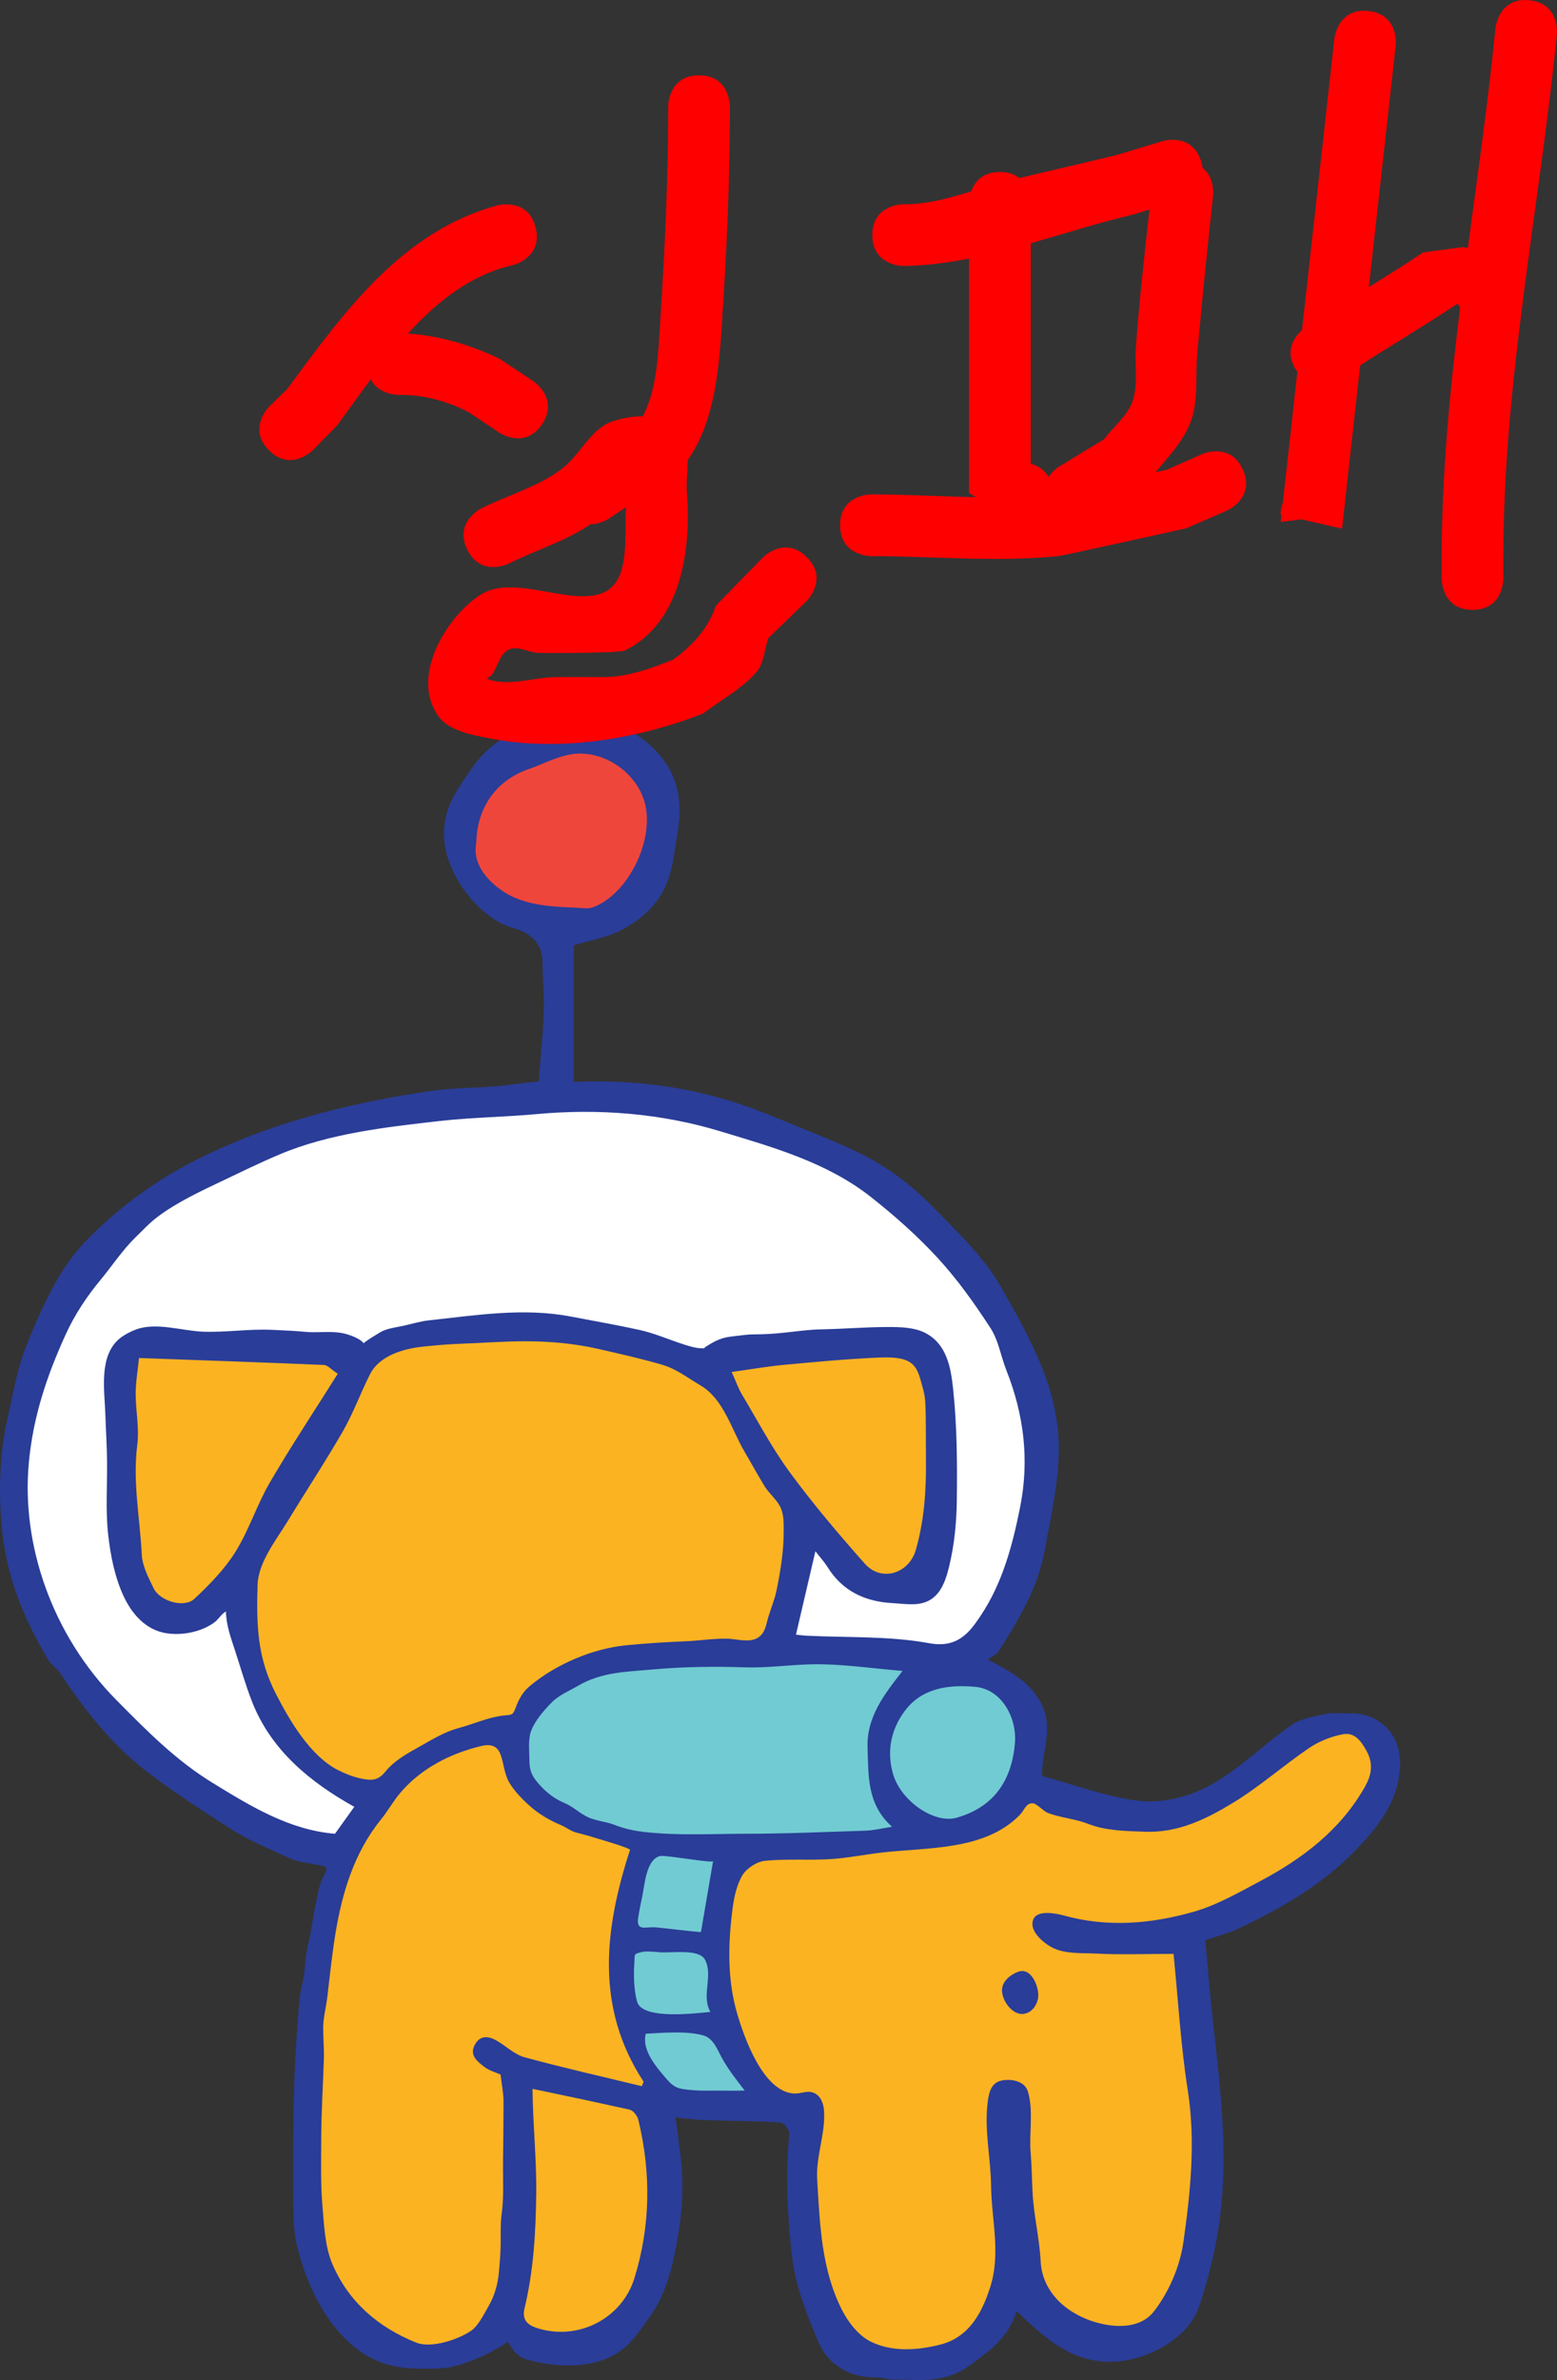 <svg version="1.1" xmlns="http://www.w3.org/2000/svg" xmlns:xlink="http://www.w3.org/1999/xlink" width="126.158" height="192.772" viewBox="0,0,126.158,192.772"><rect x="0" y="0" width="126.158" height="192.772" fill="#333333" stroke="none"/><g transform="translate(-183.419,-55.041)"><g data-paper-data="{&quot;isPaintingLayer&quot;:true}" stroke="none" stroke-linecap="butt" stroke-linejoin="miter" stroke-miterlimit="10" stroke-dasharray="" stroke-dashoffset="0" style="mix-blend-mode: normal"><g fill-rule="evenodd" stroke-width="1"><path d="M246.825,188.6c-0.3,-0.075 -12.675,0.825 -12.675,0.825l-11.1,4.125l-6.45,3.675l-3.225,4.275l-2.625,3.45l-5.85,-1.725l-8.025,-4.95l-6.75,-6.675l-3.75,-6.675l-1.65,-7.95l0.6,-6.825l2.325,-7.05l3.6,-6.075l6.075,-5.4l8.1,-4.275l7.8,-1.65l7.8,-1.2l12.3,-0.225l9,1.575l7.95,2.775l8.475,5.775l5.936,7.8l2.861,7.125v6.3l-2.272,9.225l-3.45,4.35c0,0 -14.7,-0.525 -15,-0.6z" fill="#ffffff"/><path d="M246.8,189.8l10.4,7.7l8.877,2.6l4.423,1.2l6.7,0.9l4,-1.5l4.8,-2.6l2.8,-2.7l2.7,-0.8l2.7,1.2l1.1,3.4l-3.6,5.248l-6.6,4.452l-5.9,3.2l1.8,20.1l-1.4,8.3l-2.7,3.5l-5.5,0.1l-3.4,-1.1l-2.4,-3.8l-2.4,5l-4.5,1.9l-4.3,-0.4l-3.4,-1.3c0,0 -1.5,-5.1 -1.6,-5.4c-0.099,-0.3 -0.7,-7.8 -0.7,-7.8l0.6,-5.6h-5l-8.2,-0.7l1.7,7.5l-2.4,9.6l-3.6,2.7l-4.9,0.4l-2.2,-2l-4.3,2.6l-5.6,-0.4l-4.4,-3.6l-1.6,-4.9l-0.3,-6.8l-0.1,-9.5l1.4,-8.7l1.925,-7.9l1.35,-3.225l-5.775,-3.825l-2.85,-4.5l-1.275,-6.6l-1.05,-2.175l-4.65,3l-2.85,-1.95l-0.975,-8.925v-11.4l16.125,-0.075l2.925,0.825l2.325,-1.425c0,0 10.35,-0.75 10.575,-0.825c0.225,-0.075 9.45,1.275 9.675,1.275c0.225,0 5.625,1.425 5.625,1.425c0,0 14.25,-1.8 14.475,-1.8c0.225,0 3.975,0.9 3.975,0.9v15.45l-1.275,3.6c0,0 -4.875,-0.375 -5.1,-0.6c-0.225,-0.225 -4.35,-4.5 -4.35,-4.5l-2.1,9z" fill="#fcb322"/><path d="M266.8,194.3v2.9l-2.193,4.8l-5.107,1.6l-5.8,0.848h-6.8l-3.6,0.502l-1.2,4.45l-0.7,4.4l1.2,4.366l1.1,4.334l2,2.9l-7.7,-0.3l-1.8,-1.9l-2.1,-5.6c0,0 -0.5,-3.8 -0.5,-4.1c0,-0.3 0.9,-5.8 0.9,-5.8l1.2,-3.252l-3.5,-1.048l-4.8,-2.1l-1.8,-4.3l0.536,-2.5l1.264,-2.7l3.7,-1.8l14.1,-1.2c0,0 12.1,0.6 12.5,0.5c0.4,-0.1 5.8,1.9 5.8,1.9z" fill="#71cbd2"/><path d="M234.525,115.7l2.7,3.3v4.8c0,0 -2.25,4.2 -2.475,4.275c-0.225,0.075 -5.025,1.875 -5.025,1.875l-4.875,-0.375l-2.625,-2.55l-1.2,-3.9l0.9,-3.825l3.15,-3.675l6.675,-0.975z" fill="#ef463c"/></g><g fill="#2a3d98" stroke-width="1"><path d="M265.78,242.226c-0.608,2.127 -2.187,3.259 -3.888,4.47c-1.977,1.41 -4.015,1.09 -6.106,1.077c-0.458,-0.002 -0.918,-0.186 -1.374,-0.175c-2.18,0.051 -3.941,-1.082 -4.674,-2.843c-0.962,-2.313 -1.922,-4.668 -2.193,-7.304c-0.329,-3.214 -0.497,-6.374 -0.169,-9.58c0.03,-0.294 -0.449,-0.905 -0.718,-0.921c-2.051,-0.124 -4.109,-0.123 -6.163,-0.19c-0.744,-0.025 -1.486,-0.13 -2.373,-0.212c0.077,0.007 0.373,2.62 0.408,2.874c0.328,2.38 0.178,4.81 -0.251,7.167c-0.407,2.24 -0.939,4.377 -2.299,6.227c-0.7,0.952 -1.256,1.876 -2.231,2.594c-2.07,1.523 -5.07,1.417 -7.452,0.797c-0.915,-0.237 -1.258,-0.695 -1.716,-1.483c-1.347,0.875 -2.801,1.582 -4.38,1.98c-0.882,0.221 -1.773,0.188 -2.686,0.188c-2.089,0 -3.834,-0.462 -5.451,-1.815c-1.41,-1.179 -2.482,-2.725 -3.265,-4.378c-0.553,-1.171 -0.973,-2.403 -1.29,-3.657c-0.369,-1.462 -0.316,-2.962 -0.333,-4.461c-0.013,-1.104 0.001,-2.208 0.001,-3.312c0,-3.609 0.094,-7.219 0.388,-10.815c0.077,-0.945 0.121,-1.875 0.354,-2.781c0.246,-0.957 0.186,-1.969 0.42,-2.934c0.252,-1.038 0.391,-2.086 0.593,-3.138c0.146,-0.762 0.283,-1.537 0.547,-2.271c0.076,-0.212 0.474,-0.807 0.364,-1.001c-0.113,-0.197 -0.831,-0.254 -1.039,-0.298c-0.361,-0.077 -0.75,-0.122 -1.113,-0.212c-0.859,-0.21 -1.77,-0.72 -2.585,-1.078c-0.966,-0.425 -1.918,-0.888 -2.809,-1.456c-2.336,-1.484 -4.666,-2.996 -6.869,-4.668c-2.904,-2.205 -5.146,-5.044 -7.143,-8.079c-0.25,-0.379 -0.702,-0.63 -0.933,-1.016c-1.81,-3.023 -3.187,-6.207 -3.669,-9.742c-0.426,-3.133 -0.358,-6.88 0.366,-9.969c0.436,-1.861 0.738,-3.785 1.427,-5.565c0.683,-1.762 1.438,-3.488 2.346,-5.147c0.838,-1.53 1.648,-2.642 2.909,-3.908c2.503,-2.512 5.422,-4.603 8.586,-6.202c3.97,-2.007 8.22,-3.406 12.551,-4.392c2.135,-0.487 4.29,-0.875 6.455,-1.194c1.977,-0.293 3.948,-0.205 5.916,-0.442c0.916,-0.11 1.906,-0.245 2.848,-0.332c0.095,-2.162 0.421,-4.26 0.4,-6.444c-0.011,-1.088 -0.11,-2.174 -0.114,-3.261c-0.005,-1.311 -0.797,-2.283 -2.404,-2.727c-2.613,-0.723 -5.466,-4.201 -5.576,-7.414c-0.08,-2.352 1.079,-3.772 2.191,-5.428c1.79,-2.664 4.63,-3.818 7.477,-4.077c3.11,-0.282 6.255,0.677 8.244,3.491c1.135,1.605 1.368,3.532 1.047,5.484c-0.211,1.289 -0.341,2.611 -0.73,3.848c-0.635,2.023 -2.139,3.409 -3.973,4.331c-1.089,0.547 -2.35,0.752 -3.74,1.174c0,3.487 0,7.241 0,11.067c4.161,-0.187 8.113,0.241 11.949,1.322c2.415,0.681 4.742,1.694 7.072,2.646c1.896,0.776 3.828,1.533 5.578,2.576c1.584,0.945 3.081,2.129 4.37,3.449c2.004,2.052 4.19,4.084 5.594,6.529c2.383,4.15 4.831,8.457 4.741,13.462c-0.048,2.661 -0.671,5.321 -1.144,7.962c-0.542,3.024 -2.117,5.612 -3.732,8.163c-0.165,0.26 -0.52,0.399 -0.886,0.667c1.768,0.941 3.488,1.789 4.4,3.703c0.926,1.945 -0.021,3.792 0,5.732c2.412,0.664 4.806,1.537 7.277,1.942c2.505,0.412 4.995,-0.29 7.117,-1.642c2.05,-1.307 3.826,-3.037 5.828,-4.43c0.75,-0.521 1.783,-0.679 2.713,-0.881c0.614,-0.135 1.274,-0.049 1.913,-0.063c2.634,-0.06 4.357,1.859 4.156,4.486c-0.217,2.817 -1.873,4.835 -3.695,6.704c-2.697,2.765 -6.019,4.661 -9.488,6.293c-0.753,0.355 -1.581,0.551 -2.592,0.893c0.213,2.272 0.388,4.585 0.652,6.887c0.635,5.555 1.281,11.116 0.377,16.691c-0.336,2.079 -0.872,4.15 -1.554,6.144c-0.897,2.621 -4.424,4.514 -7.397,4.425c-3.133,-0.095 -5.148,-1.996 -7.378,-4.107zM247.913,187.439c0.233,0.025 0.525,0.069 0.819,0.084c3.33,0.17 6.72,0.011 9.97,0.61c2.332,0.431 3.292,-0.908 4.168,-2.215c1.769,-2.638 2.588,-5.701 3.208,-8.819c0.759,-3.823 0.304,-7.476 -1.113,-11.06c-0.449,-1.135 -0.637,-2.422 -1.284,-3.42c-1.28,-1.975 -2.662,-3.92 -4.25,-5.65c-1.658,-1.807 -3.519,-3.458 -5.449,-4.979c-3.58,-2.82 -7.972,-4.038 -12.197,-5.319c-4.79,-1.451 -9.83,-1.857 -14.886,-1.392c-2.611,0.241 -5.245,0.263 -7.849,0.558c-4.344,0.493 -8.967,1.005 -13.018,2.724c-1.611,0.683 -3.114,1.42 -4.701,2.175c-1.748,0.833 -3.539,1.673 -5.1,2.83c-0.66,0.489 -1.214,1.094 -1.802,1.663c-1.095,1.062 -1.894,2.307 -2.859,3.471c-1.112,1.34 -2.085,2.802 -2.811,4.388c-1.535,3.359 -2.659,6.686 -3.006,10.452c-0.605,6.568 1.84,13.895 7.12,19.222c2.413,2.436 4.777,4.846 7.748,6.668c3.138,1.924 6.22,3.821 9.939,4.139c0.494,-0.69 0.971,-1.355 1.566,-2.184c-3.597,-2.002 -6.747,-4.595 -8.278,-8.499c-0.533,-1.36 -0.926,-2.75 -1.379,-4.138c-0.354,-1.083 -0.716,-2.049 -0.745,-3.185c-0.377,0.209 -0.579,0.618 -0.921,0.875c-0.369,0.277 -0.789,0.483 -1.224,0.633c-0.831,0.288 -1.749,0.387 -2.621,0.264c-1.684,-0.237 -2.829,-1.525 -3.518,-2.999c-0.713,-1.524 -1.064,-3.281 -1.255,-4.969c-0.218,-1.935 -0.076,-3.911 -0.091,-5.869c-0.01,-1.319 -0.097,-2.636 -0.141,-3.953c-0.066,-1.927 -0.55,-4.712 1.187,-6.112c0.362,-0.291 0.884,-0.559 1.322,-0.718c1.638,-0.595 3.722,0.125 5.411,0.186c1.866,0.068 3.748,-0.239 5.611,-0.148c0.908,0.043 1.8,0.076 2.693,0.163c0.992,0.096 1.977,-0.085 2.973,0.101c0.501,0.094 1.437,0.414 1.73,0.819c0.394,-0.329 0.868,-0.587 1.313,-0.866c0.55,-0.345 1.336,-0.417 1.962,-0.558c0.666,-0.151 1.334,-0.355 2.016,-0.429c3.819,-0.411 7.664,-1.045 11.52,-0.304c1.848,0.354 3.704,0.676 5.542,1.08c1.284,0.283 2.467,0.825 3.737,1.221c0.363,0.112 0.826,0.25 1.203,0.262c0.462,0.015 0.164,0.045 0.515,-0.174c0.706,-0.439 1.189,-0.697 2.129,-0.791c0.571,-0.058 1.095,-0.157 1.681,-0.157c0.881,0 1.636,-0.05 2.493,-0.142c0.997,-0.107 2.002,-0.249 3.005,-0.267c1.795,-0.033 3.54,-0.185 5.342,-0.189c0.999,-0.002 2.112,0.023 2.976,0.443c1.835,0.894 2.153,2.879 2.335,4.598c0.315,2.969 0.332,5.981 0.297,8.972c-0.02,1.811 -0.199,3.661 -0.631,5.414c-0.33,1.339 -0.841,2.869 -2.661,3.015c-0.639,0.052 -1.29,-0.042 -1.936,-0.079c-2.216,-0.124 -4.03,-0.968 -5.243,-2.912c-0.251,-0.404 -0.577,-0.76 -0.987,-1.289c-0.553,2.377 -1.05,4.498 -1.575,6.755zM278.506,213.298c-2.356,0 -4.313,0.076 -6.262,-0.024c-1.126,-0.058 -2.513,0.05 -3.55,-0.48c-0.746,-0.382 -1.941,-1.382 -1.542,-2.311c0.327,-0.764 1.848,-0.467 2.449,-0.299c3.545,0.989 7.09,0.683 10.538,-0.298c1.866,-0.532 3.615,-1.541 5.35,-2.46c3.461,-1.835 6.526,-4.148 8.512,-7.64c0.528,-0.927 0.726,-1.846 0.166,-2.887c-0.437,-0.815 -0.978,-1.556 -1.894,-1.396c-0.966,0.168 -1.962,0.568 -2.777,1.118c-2.08,1.409 -3.979,3.102 -6.117,4.407c-2.182,1.332 -4.473,2.483 -7.222,2.376c-1.487,-0.057 -3.146,-0.076 -4.547,-0.628c-1.08,-0.426 -2.196,-0.486 -3.273,-0.888c-0.343,-0.128 -0.898,-0.733 -1.173,-0.777c-0.601,-0.095 -0.724,0.533 -1.11,0.928c-2.823,2.897 -7.425,2.625 -11.143,3.047c-1.421,0.162 -2.831,0.453 -4.256,0.54c-1.752,0.106 -3.526,-0.045 -5.266,0.135c-0.66,0.069 -1.488,0.613 -1.825,1.185c-0.475,0.806 -0.678,1.823 -0.799,2.776c-0.352,2.762 -0.418,5.618 0.357,8.318c0.563,1.96 2.098,6.382 4.593,6.566c0.637,0.047 1.196,-0.35 1.804,0.032c0.507,0.32 0.653,0.946 0.676,1.505c0.078,1.816 -0.676,3.598 -0.563,5.448c0.224,3.63 0.333,7.262 2.02,10.567c0.508,0.995 1.343,2.059 2.305,2.537c1.733,0.861 3.744,0.718 5.587,0.267c2.378,-0.583 3.435,-2.554 4.119,-4.71c0.859,-2.706 0.089,-5.465 0.059,-8.187c-0.026,-2.264 -0.569,-4.503 -0.266,-6.822c0.102,-0.781 0.301,-1.541 1.17,-1.697c0.791,-0.142 1.824,0.062 2.078,0.899c0.47,1.544 0.087,3.367 0.225,4.96c0.093,1.065 0.098,2.106 0.151,3.17c0.096,1.897 0.563,3.75 0.662,5.646c0.133,2.505 2.144,4.251 4.48,4.921c1.578,0.453 3.596,0.525 4.695,-0.887c1.215,-1.562 2.111,-3.65 2.389,-5.612c0.574,-4.059 1.001,-8.16 0.352,-12.31c-0.568,-3.615 -0.775,-7.287 -1.152,-11.035zM243.013,187.83c0.829,0.106 1.722,0.232 2.229,-0.554c0.24,-0.373 0.31,-0.87 0.438,-1.288c0.219,-0.717 0.514,-1.415 0.663,-2.153c0.315,-1.548 0.575,-3.123 0.575,-4.708c0,-0.696 0.027,-1.469 -0.302,-2.082c-0.324,-0.606 -0.887,-1.044 -1.245,-1.626c-0.572,-0.931 -1.093,-1.893 -1.645,-2.834c-1.041,-1.775 -1.669,-4.223 -3.545,-5.328c-1.061,-0.625 -1.94,-1.338 -3.14,-1.687c-1.707,-0.495 -3.416,-0.879 -5.146,-1.272c-1.973,-0.449 -3.941,-0.621 -5.96,-0.62c-1.687,0 -3.358,0.135 -5.043,0.194c-1.078,0.037 -2.102,0.126 -3.175,0.237c-1.578,0.165 -3.545,0.706 -4.327,2.26c-0.767,1.524 -1.348,3.135 -2.2,4.619c-1.399,2.434 -2.955,4.778 -4.41,7.181c-0.937,1.547 -2.436,3.392 -2.49,5.243c-0.095,3.22 -0.039,5.838 1.466,8.786c1.104,2.163 2.787,5.049 5.025,6.199c0.558,0.288 1.2,0.547 1.815,0.681c0.937,0.206 1.447,0.203 2.072,-0.571c0.618,-0.766 1.57,-1.345 2.422,-1.815c1.158,-0.639 2.221,-1.346 3.522,-1.695c1.206,-0.323 2.367,-0.867 3.616,-1.006c0.689,-0.077 0.727,0.008 0.974,-0.636c0.28,-0.732 0.567,-1.279 1.21,-1.807c2.094,-1.721 5.033,-2.983 7.745,-3.248c1.603,-0.157 3.19,-0.256 4.802,-0.322c1.112,-0.046 2.23,-0.228 3.342,-0.213c0.224,0.003 0.466,0.033 0.712,0.065zM235.426,224.013c0.046,-0.122 0.091,-0.244 0.138,-0.366c-3.982,-6.087 -3.134,-12.477 -1.1,-18.771c0.048,-0.149 -2.74,-0.948 -3.001,-1.032c-0.454,-0.144 -0.903,-0.255 -1.353,-0.374c-0.449,-0.117 -0.781,-0.41 -1.206,-0.588c-0.804,-0.337 -1.658,-0.803 -2.355,-1.392c-0.65,-0.547 -1.421,-1.321 -1.854,-2.049c-0.805,-1.354 -0.241,-3.474 -2.302,-2.976c-2.491,0.602 -4.852,1.808 -6.527,3.773c-0.588,0.69 -1.021,1.488 -1.588,2.186c-2.167,2.667 -3.155,5.972 -3.694,9.315c-0.269,1.673 -0.441,3.361 -0.643,5.042c-0.099,0.825 -0.341,1.721 -0.338,2.549c0.004,0.839 0.083,1.68 0.056,2.534c-0.07,2.137 -0.207,4.271 -0.212,6.409c-0.003,1.793 -0.057,3.651 0.097,5.423c0.139,1.591 0.195,3.288 0.804,4.717c1.3,3.052 3.713,5.137 6.802,6.372c1.216,0.486 3.426,-0.261 4.44,-0.962c0.591,-0.409 1.06,-1.381 1.419,-2.003c0.476,-0.824 0.74,-1.742 0.828,-2.687c0.081,-0.882 0.152,-1.749 0.152,-2.641c0,-0.713 -0.022,-1.415 0.076,-2.12c0.193,-1.396 0.095,-2.813 0.112,-4.232c0.02,-1.62 0.041,-3.24 0.041,-4.86c0,-0.682 -0.143,-1.365 -0.239,-2.209c-0.351,-0.16 -0.906,-0.308 -1.327,-0.63c-0.556,-0.427 -1.226,-0.933 -0.756,-1.793c0.42,-0.77 1.092,-0.711 1.752,-0.332c0.768,0.441 1.456,1.13 2.276,1.354c3.147,0.859 6.332,1.574 9.502,2.343zM255.699,203.001c-2.048,-1.825 -1.904,-4.131 -1.985,-6.389c-0.089,-2.49 1.332,-4.311 2.837,-6.235c-2.581,-0.209 -4.96,-0.581 -7.33,-0.535c-1.818,0.036 -3.62,0.305 -5.473,0.245c-2.461,-0.081 -4.928,-0.051 -7.38,0.168c-2.157,0.195 -4.187,0.197 -6.126,1.333c-0.75,0.439 -1.536,0.745 -2.139,1.362c-0.597,0.611 -1.31,1.423 -1.628,2.231c-0.285,0.724 -0.163,1.598 -0.163,2.364c0,0.991 0.234,1.414 0.917,2.157c0.557,0.603 1.195,1.067 1.948,1.384c0.695,0.291 1.233,0.857 1.935,1.163c0.669,0.292 1.411,0.332 2.079,0.592c0.767,0.299 1.537,0.478 2.363,0.574c2.746,0.322 5.507,0.153 8.245,0.153c3.246,0 6.493,-0.146 9.74,-0.249c0.688,-0.023 1.371,-0.197 2.16,-0.318zM194.682,165.033c-0.104,1.041 -0.268,1.964 -0.269,2.887c-0.003,1.382 0.304,2.788 0.13,4.14c-0.385,3.006 0.213,5.948 0.366,8.915c0.047,0.917 0.541,1.842 0.956,2.704c0.51,1.057 2.478,1.634 3.303,0.861c1.23,-1.152 2.449,-2.397 3.333,-3.814c1.1,-1.765 1.735,-3.815 2.786,-5.616c1.732,-2.967 3.636,-5.835 5.5,-8.799c-0.558,-0.369 -0.827,-0.701 -1.111,-0.713c-4.963,-0.211 -9.927,-0.382 -14.994,-0.565zM242.704,166.165c0.367,0.817 0.543,1.339 0.82,1.801c1.269,2.126 2.429,4.336 3.89,6.325c1.889,2.571 3.961,5.017 6.082,7.405c1.347,1.514 3.582,0.795 4.131,-1.126c0.68,-2.382 0.846,-4.803 0.817,-7.256c-0.019,-1.56 0.02,-3.123 -0.052,-4.68c-0.032,-0.674 -0.246,-1.347 -0.438,-2.004c-0.387,-1.326 -1.096,-1.731 -3.385,-1.63c-2.543,0.112 -5.083,0.351 -7.619,0.587c-1.338,0.125 -2.666,0.359 -4.246,0.578zM226.891,224.296c-0.108,-0.022 -0.216,-0.045 -0.324,-0.067c0.025,2.884 0.339,5.68 0.301,8.563c-0.04,3.087 -0.219,6.194 -0.946,9.206c-0.214,0.885 0.175,1.332 0.996,1.6c3.286,1.073 6.88,-0.726 7.902,-4.025c1.314,-4.244 1.359,-8.536 0.32,-12.838c-0.077,-0.322 -0.418,-0.759 -0.707,-0.822c-2.518,-0.558 -5.03,-1.098 -7.542,-1.617zM222.01,123.294c-0.313,1.57 0.694,2.85 1.863,3.727c2.061,1.547 4.644,1.436 7.099,1.589c0.239,0.014 0.5,-0.078 0.727,-0.177c2.659,-1.165 4.656,-5.227 4.018,-8.151c-0.579,-2.652 -3.502,-4.66 -6.191,-4.116c-1.132,0.229 -2.193,0.796 -3.297,1.18c-2.563,0.89 -4.158,3.063 -4.219,5.948zM265.653,196.232c0.175,-2.074 -1.083,-4.369 -3.205,-4.564c-2.207,-0.203 -4.357,0.108 -5.732,1.971c-1.111,1.503 -1.459,3.249 -0.946,5.057c0.627,2.212 3.345,4.09 5.167,3.571c2.884,-0.822 4.449,-2.863 4.716,-6.035zM237.038,205.361c-0.062,0 -0.109,0.003 -0.138,0.01c-1.132,0.289 -1.237,2.305 -1.437,3.247c-0.138,0.657 -0.234,1.102 -0.333,1.746c-0.162,1.064 0.48,0.765 1.314,0.777c0.305,0.005 3.762,0.438 3.772,0.38c0.342,-2 0.656,-3.836 0.982,-5.739c-0.031,0.181 -3.36,-0.416 -4.16,-0.421zM240.249,213.46c-0.793,-0.509 -2.613,-0.223 -3.403,-0.297c-0.411,-0.039 -1.108,-0.106 -1.5,0c-0.608,0.163 -0.479,0.148 -0.526,0.816c-0.069,0.98 -0.045,2.265 0.223,3.197c0.43,1.495 4.796,0.922 5.941,0.822c-0.771,-1.319 0.25,-2.912 -0.443,-4.231c-0.066,-0.126 -0.166,-0.226 -0.292,-0.307zM235.811,221c0.253,0.787 0.84,1.507 1.338,2.104c0.86,1.033 1.052,1.12 2.417,1.234c0.667,0.056 1.339,0.034 2.01,0.034c0.726,0 1.459,0.02 2.181,-0.008c-0.665,-0.861 -1.242,-1.586 -1.794,-2.549c-0.393,-0.687 -0.713,-1.675 -1.542,-1.91c-1.365,-0.387 -3.269,-0.214 -4.68,-0.142c-0.099,0.425 -0.057,0.839 0.07,1.237z" fill-rule="nonzero"/><path d="M267.458,216.024c0.092,0.344 0.116,0.687 0.059,0.933c-0.134,0.571 -0.492,1.069 -1.095,1.189c-0.965,0.194 -1.889,-1.127 -1.81,-2.006c0.062,-0.689 0.735,-1.2 1.344,-1.408c0.751,-0.255 1.297,0.524 1.502,1.292z" fill-rule="evenodd"/></g><path d="M227.346,89.397c-1.387,2.08 -3.467,0.693 -3.467,0.693l-2.479,-1.659c-1.735,-0.91 -3.749,-1.448 -5.708,-1.403c0,0 -1.586,0 -2.231,-1.263c-0.944,1.264 -1.841,2.533 -2.717,3.725l-1.988,2.028c0,0 -1.768,1.768 -3.536,0c-1.768,-1.768 0,-3.536 0,-3.536l1.494,-1.453c4.6,-6.261 9.305,-12.786 17.075,-14.871c0,0 2.425,-0.606 3.032,1.819c0.606,2.425 -1.819,3.032 -1.819,3.032c-3.393,0.762 -6.143,2.929 -8.531,5.551c2.567,0.166 5.128,0.93 7.438,2.047l2.743,1.823c0,0 2.08,1.387 0.693,3.467z" fill="#ff0000" fill-rule="nonzero" stroke-width="0.5"/><path d="M248.793,100.169c1.768,1.768 0,3.536 0,3.536l-3.123,3.028c-0.323,0.92 -0.332,2.021 -0.969,2.759c-1.182,1.369 -2.857,2.219 -4.285,3.329c-5.199,2.054 -11.606,3.155 -17.292,2.029c-1.516,-0.3 -3.37,-0.599 -4.239,-1.876c-2.274,-3.345 0.944,-8.21 3.521,-9.791c2.67,-1.638 7.046,0.885 9.723,-0.068c2.348,-0.837 1.894,-4.24 2.002,-6.985c-0.109,0.071 -0.218,0.143 -0.325,0.217l-1.062,0.708c0,0 -0.658,0.439 -1.481,0.452c-2.012,1.365 -4.436,2.092 -6.622,3.185c0,0 -2.236,1.118 -3.354,-1.118c-1.118,-2.236 1.118,-3.354 1.118,-3.354c2.202,-1.101 4.681,-1.756 6.619,-3.274c1.439,-1.126 2.259,-3.166 3.987,-3.763c0.748,-0.258 1.625,-0.424 2.483,-0.421c1.19,-2.143 1.267,-5.336 1.407,-7.477c0.387,-5.915 0.66,-11.72 0.66,-17.645c0,0 0,-2.5 2.5,-2.5c2.5,0 2.5,2.5 2.5,2.5c0,6.034 -0.262,11.954 -0.671,17.978c-0.235,3.463 -0.61,7.691 -2.749,10.682c-0.008,0.895 -0.126,1.842 -0.061,2.675c0.349,4.478 -0.425,10.483 -5.012,12.749c-0.474,0.234 -6.527,0.22 -7.062,0.196c-0.792,-0.036 -1.648,-0.605 -2.364,-0.264c-0.736,0.351 -0.885,1.371 -1.358,2.036c-0.096,0.135 -0.5,0.304 -0.344,0.359c1.758,0.613 3.721,-0.161 5.583,-0.168c1.235,-0.005 2.469,-0.01 3.704,0c1.97,0.015 3.913,-0.677 5.738,-1.42c1.513,-1.07 2.896,-2.589 3.45,-4.357l3.84,-3.935c0,0 1.768,-1.768 3.536,0z" fill="#ff0000" fill-rule="nonzero" stroke-width="0.5"/><path d="M284.131,93.099c1.005,2.289 -1.285,3.294 -1.285,3.294l-3.314,1.441c-0.328,0.072 -9.951,2.202 -10.275,2.237c-4.932,0.531 -10.303,0.014 -15.268,0.014c0,0 -2.5,0 -2.5,-2.5c0,-2.5 2.5,-2.5 2.5,-2.5c2.757,0 5.649,0.175 8.515,0.225l-0.57,-0.336c0,-6.329 0,-12.658 0,-18.988c-1.777,0.351 -3.556,0.58 -5.334,0.598c0,0 -2.5,0 -2.5,-2.5c0,-2.5 2.5,-2.5 2.5,-2.5c1.871,0.025 3.704,-0.479 5.511,-1.042c0.251,-0.711 0.858,-1.569 2.322,-1.569c0.711,0 1.219,0.202 1.583,0.491c2.811,-0.666 7.64,-1.805 7.829,-1.85l3.791,-1.146c0,0 2.393,-0.722 3.116,1.671c0.053,0.174 0.089,0.34 0.11,0.497c1.01,0.811 0.851,2.243 0.851,2.243c-0.473,4.255 -0.886,8.485 -1.279,12.748c-0.174,1.884 0.123,3.885 -0.564,5.648c-0.594,1.525 -1.763,2.739 -2.819,4.015c0.311,-0.073 0.622,-0.144 0.934,-0.211l2.85,-1.264c0,0 2.289,-1.005 3.294,1.285zM269.203,92.853l3.678,-2.241c0.768,-1.028 1.884,-1.871 2.305,-3.083c0.473,-1.362 0.161,-2.88 0.267,-4.318c0.275,-3.747 0.687,-7.466 1.104,-11.195l-1.413,0.426c-2.716,0.642 -5.457,1.521 -8.211,2.303c0,5.95 0,11.9 0,17.85c0.485,0.14 1.086,0.439 1.44,1.081c0.359,-0.531 0.829,-0.824 0.829,-0.824z" fill="#ff0000" fill-rule="nonzero" stroke-width="0.5"/><path d="M302.731,104.437c-2.5,0 -2.5,-2.5 -2.5,-2.5v-1.741c0.007,-6.75 0.663,-13.519 1.504,-20.28l-0.228,-0.27c-2.597,1.729 -5.256,3.306 -7.877,4.985c-0.49,4.41 -0.98,8.82 -1.47,13.231l-3.278,-0.754l-1.692,0.202c0.021,-0.192 0.043,-0.384 0.064,-0.576l-0.079,-0.018c0,0 0,-0.445 0.188,-0.96c0.393,-3.533 0.785,-7.067 1.178,-10.6c-0.025,-0.035 -0.051,-0.072 -0.076,-0.109c-1.082,-1.624 -0.053,-2.825 0.451,-3.274c0.875,-7.877 1.75,-15.754 2.626,-23.631c0,0 0.276,-2.485 2.761,-2.209c2.485,0.276 2.209,2.761 2.209,2.761c-0.726,6.533 -1.452,13.066 -2.178,19.599c1.475,-0.917 2.947,-1.837 4.399,-2.807l3.128,-0.42c0,0 0.204,0 0.495,0.058c0.795,-5.96 1.648,-11.908 2.24,-17.826c0,0 0.249,-2.488 2.736,-2.239c2.488,0.249 2.239,2.736 2.239,2.736c-1.403,14.034 -4.356,28.278 -4.34,42.401v1.741c0,0 0,2.5 -2.5,2.5z" fill="#ff0000" fill-rule="nonzero" stroke-width="0.5"/></g></g></svg>